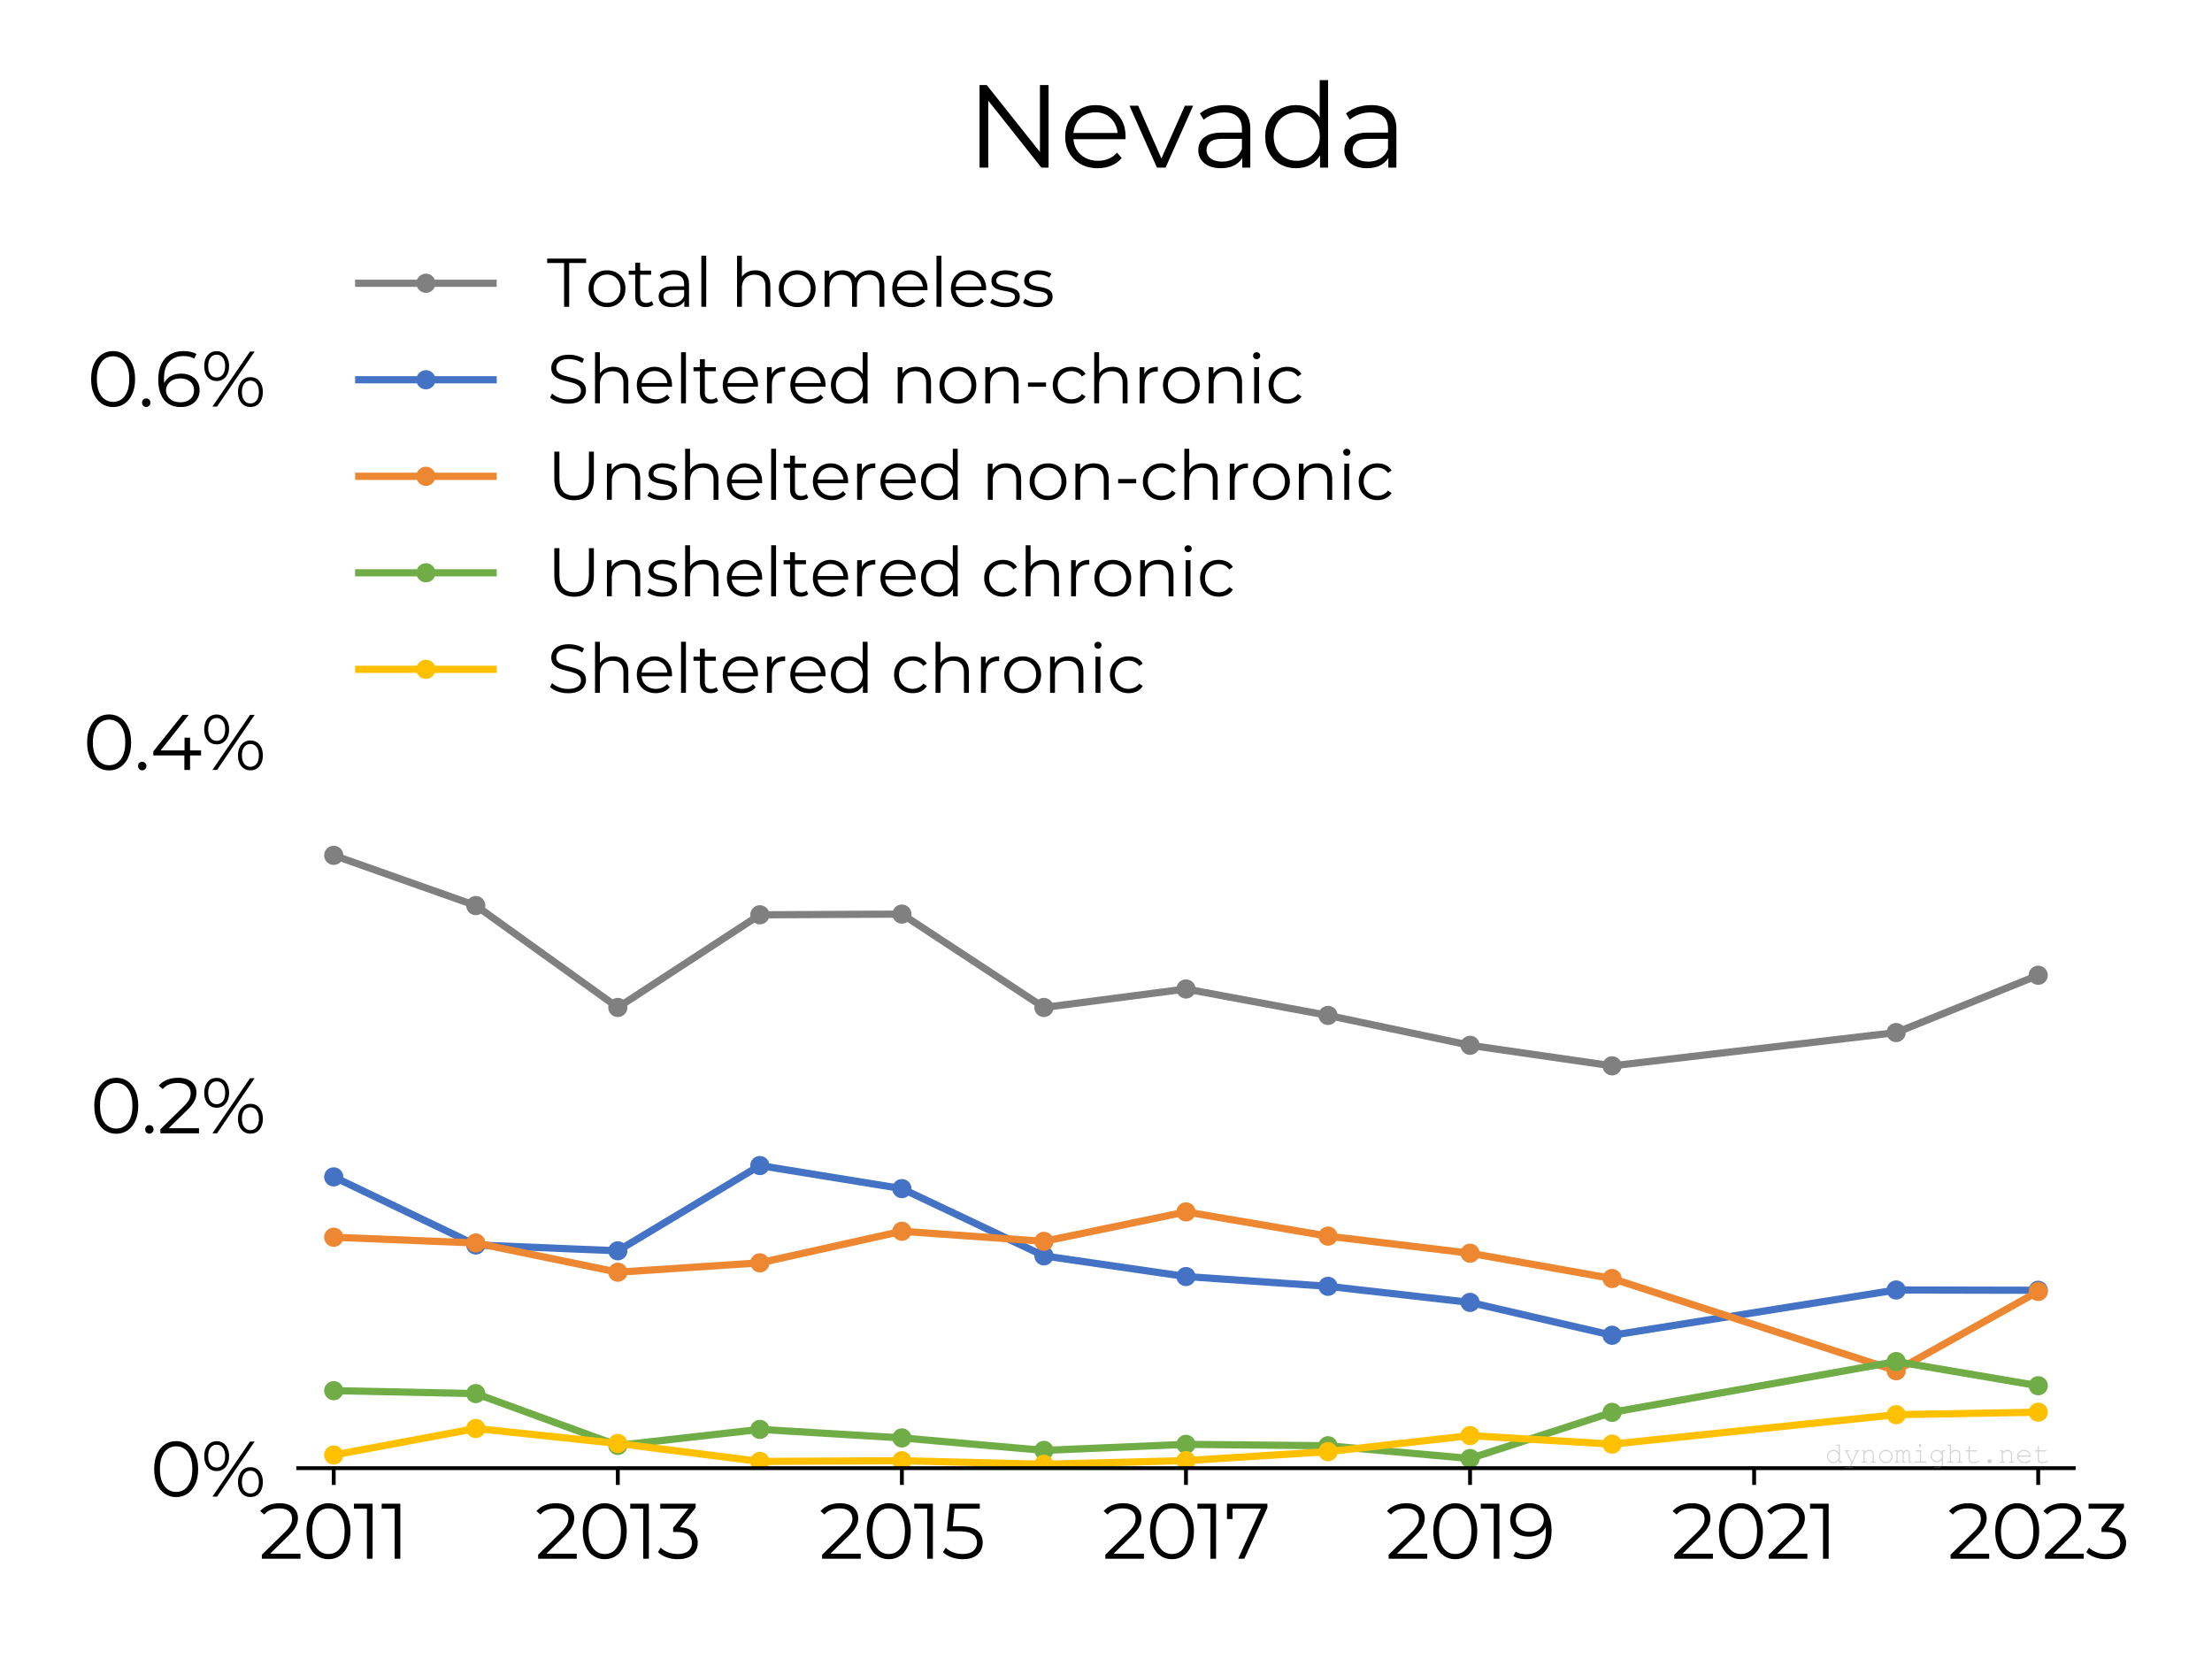 <?xml version="1.0" encoding="utf-8" standalone="no"?>
<!DOCTYPE svg PUBLIC "-//W3C//DTD SVG 1.1//EN"
  "http://www.w3.org/Graphics/SVG/1.1/DTD/svg11.dtd">
<svg xmlns:xlink="http://www.w3.org/1999/xlink" width="460.8pt" height="345.6pt" viewBox="0 0 460.8 345.6" xmlns="http://www.w3.org/2000/svg" version="1.1">
 <defs>
  <style type="text/css">*{stroke-linejoin: round; stroke-linecap: butt}</style>
 </defs>
 <g id="figure_1">
  <g id="patch_1">
   <path d="M 0 345.6 
L 460.8 345.6 
L 460.8 0 
L 0 0 
z
" style="fill: #ffffff"/>
  </g>
  <g id="axes_1">
   <g id="patch_2">
    <path d="M 62.125 305.84 
L 431.995 305.84 
L 431.995 40.92 
L 62.125 40.92 
z
" style="fill: #ffffff"/>
   </g>
   <g id="matplotlib.axis_1">
    <g id="xtick_1">
     <g id="line2d_1">
      <defs>
       <path id="m7145c9bf82" d="M 0 0 
L 0 3.5 
" style="stroke: #000000; stroke-width: 0.8"/>
      </defs>
      <g>
       <use xlink:href="#m7145c9bf82" x="69.522" y="305.84" style="stroke: #000000; stroke-width: 0.8"/>
      </g>
     </g>
     <g id="text_1">
      <!-- 2011 -->
      <g transform="translate(53.907 324.712) scale(0.16 -0.16)">
       <defs>
        <path id="Montserrat-Regular-32" d="M 250 0 
L 250 326 
L 2112 2150 
Q 2368 2400 2496 2589 
Q 2624 2778 2669 2944 
Q 2714 3110 2714 3258 
Q 2714 3648 2448 3872 
Q 2182 4096 1664 4096 
Q 1267 4096 963 3974 
Q 659 3853 442 3597 
L 115 3878 
Q 378 4186 787 4352 
Q 1197 4518 1702 4518 
Q 2157 4518 2489 4374 
Q 2822 4230 3004 3955 
Q 3187 3680 3187 3309 
Q 3187 3091 3126 2880 
Q 3066 2669 2909 2435 
Q 2752 2202 2451 1907 
L 742 230 
L 614 410 
L 3392 410 
L 3392 0 
L 250 0 
z
" transform="scale(0.016)"/>
        <path id="Montserrat-Regular-30" d="M 2118 -38 
Q 1600 -38 1197 234 
Q 794 506 563 1014 
Q 333 1523 333 2240 
Q 333 2957 563 3465 
Q 794 3974 1197 4246 
Q 1600 4518 2118 4518 
Q 2637 4518 3040 4246 
Q 3443 3974 3676 3465 
Q 3910 2957 3910 2240 
Q 3910 1523 3676 1014 
Q 3443 506 3040 234 
Q 2637 -38 2118 -38 
z
M 2118 384 
Q 2515 384 2809 598 
Q 3104 813 3270 1225 
Q 3437 1638 3437 2240 
Q 3437 2842 3270 3254 
Q 3104 3667 2809 3881 
Q 2515 4096 2118 4096 
Q 1734 4096 1433 3881 
Q 1133 3667 966 3254 
Q 800 2842 800 2240 
Q 800 1638 966 1225 
Q 1133 813 1433 598 
Q 1734 384 2118 384 
z
" transform="scale(0.016)"/>
        <path id="Montserrat-Regular-31" d="M 1114 0 
L 1114 4288 
L 1318 4070 
L 58 4070 
L 58 4480 
L 1574 4480 
L 1574 0 
L 1114 0 
z
" transform="scale(0.016)"/>
       </defs>
       <use xlink:href="#Montserrat-Regular-32"/>
       <use xlink:href="#Montserrat-Regular-30" x="56.8"/>
       <use xlink:href="#Montserrat-Regular-31" x="123"/>
       <use xlink:href="#Montserrat-Regular-31" x="159.1"/>
      </g>
     </g>
    </g>
    <g id="xtick_2">
     <g id="line2d_2">
      <g>
       <use xlink:href="#m7145c9bf82" x="128.702" y="305.84" style="stroke: #000000; stroke-width: 0.8"/>
      </g>
     </g>
     <g id="text_2">
      <!-- 2013 -->
      <g transform="translate(111.462 324.712) scale(0.16 -0.16)">
       <defs>
        <path id="Montserrat-Regular-33" d="M 1670 -38 
Q 1184 -38 752 118 
Q 320 275 58 538 
L 282 902 
Q 499 678 867 531 
Q 1235 384 1670 384 
Q 2227 384 2524 627 
Q 2822 870 2822 1280 
Q 2822 1690 2531 1933 
Q 2240 2176 1613 2176 
L 1293 2176 
L 1293 2515 
L 2675 4250 
L 2739 4070 
L 243 4070 
L 243 4480 
L 3123 4480 
L 3123 4154 
L 1741 2419 
L 1517 2566 
L 1690 2566 
Q 2496 2566 2896 2208 
Q 3296 1850 3296 1286 
Q 3296 909 3117 608 
Q 2938 307 2576 134 
Q 2214 -38 1670 -38 
z
" transform="scale(0.016)"/>
       </defs>
       <use xlink:href="#Montserrat-Regular-32"/>
       <use xlink:href="#Montserrat-Regular-30" x="56.8"/>
       <use xlink:href="#Montserrat-Regular-31" x="123"/>
       <use xlink:href="#Montserrat-Regular-33" x="159.1"/>
      </g>
     </g>
    </g>
    <g id="xtick_3">
     <g id="line2d_3">
      <g>
       <use xlink:href="#m7145c9bf82" x="187.881" y="305.84" style="stroke: #000000; stroke-width: 0.8"/>
      </g>
     </g>
     <g id="text_3">
      <!-- 2015 -->
      <g transform="translate(170.626 324.712) scale(0.16 -0.16)">
       <defs>
        <path id="Montserrat-Regular-35" d="M 1747 -38 
Q 1267 -38 832 118 
Q 397 275 141 538 
L 365 902 
Q 576 678 944 531 
Q 1312 384 1741 384 
Q 2310 384 2608 637 
Q 2906 890 2906 1299 
Q 2906 1587 2768 1795 
Q 2630 2003 2304 2118 
Q 1978 2234 1408 2234 
L 454 2234 
L 685 4480 
L 3136 4480 
L 3136 4070 
L 870 4070 
L 1107 4294 
L 909 2413 
L 672 2643 
L 1510 2643 
Q 2189 2643 2598 2476 
Q 3008 2310 3190 2012 
Q 3373 1715 3373 1318 
Q 3373 941 3193 630 
Q 3014 320 2656 141 
Q 2298 -38 1747 -38 
z
" transform="scale(0.016)"/>
       </defs>
       <use xlink:href="#Montserrat-Regular-32"/>
       <use xlink:href="#Montserrat-Regular-30" x="56.8"/>
       <use xlink:href="#Montserrat-Regular-31" x="123"/>
       <use xlink:href="#Montserrat-Regular-35" x="159.1"/>
      </g>
     </g>
    </g>
    <g id="xtick_4">
     <g id="line2d_4">
      <g>
       <use xlink:href="#m7145c9bf82" x="247.06" y="305.84" style="stroke: #000000; stroke-width: 0.8"/>
      </g>
     </g>
     <g id="text_4">
      <!-- 2017 -->
      <g transform="translate(229.62 324.712) scale(0.16 -0.16)">
       <defs>
        <path id="Montserrat-Regular-37" d="M 1120 0 
L 3053 4275 
L 3194 4070 
L 422 4070 
L 659 4294 
L 659 3232 
L 205 3232 
L 205 4480 
L 3494 4480 
L 3494 4154 
L 1619 0 
L 1120 0 
z
" transform="scale(0.016)"/>
       </defs>
       <use xlink:href="#Montserrat-Regular-32"/>
       <use xlink:href="#Montserrat-Regular-30" x="56.8"/>
       <use xlink:href="#Montserrat-Regular-31" x="123"/>
       <use xlink:href="#Montserrat-Regular-37" x="159.1"/>
      </g>
     </g>
    </g>
    <g id="xtick_5">
     <g id="line2d_5">
      <g>
       <use xlink:href="#m7145c9bf82" x="306.239" y="305.84" style="stroke: #000000; stroke-width: 0.8"/>
      </g>
     </g>
     <g id="text_5">
      <!-- 2019 -->
      <g transform="translate(288.639 324.712) scale(0.16 -0.16)">
       <defs>
        <path id="Montserrat-Regular-39" d="M 1728 4518 
Q 2323 4518 2732 4252 
Q 3142 3987 3353 3488 
Q 3565 2989 3565 2278 
Q 3565 1523 3305 1004 
Q 3046 486 2585 224 
Q 2125 -38 1517 -38 
Q 1216 -38 944 19 
Q 672 77 454 205 
L 640 576 
Q 813 461 1040 413 
Q 1267 365 1510 365 
Q 2234 365 2666 825 
Q 3098 1286 3098 2202 
Q 3098 2349 3082 2553 
Q 3066 2758 3008 2963 
L 3168 2842 
Q 3104 2509 2896 2275 
Q 2688 2042 2384 1920 
Q 2080 1798 1709 1798 
Q 1267 1798 924 1964 
Q 582 2131 390 2432 
Q 198 2733 198 3142 
Q 198 3565 396 3872 
Q 595 4179 944 4348 
Q 1293 4518 1728 4518 
z
M 1747 4128 
Q 1427 4128 1180 4009 
Q 934 3891 793 3673 
Q 653 3456 653 3155 
Q 653 2714 957 2451 
Q 1261 2189 1779 2189 
Q 2125 2189 2384 2317 
Q 2643 2445 2787 2669 
Q 2931 2893 2931 3168 
Q 2931 3418 2796 3635 
Q 2662 3853 2400 3990 
Q 2138 4128 1747 4128 
z
" transform="scale(0.016)"/>
       </defs>
       <use xlink:href="#Montserrat-Regular-32"/>
       <use xlink:href="#Montserrat-Regular-30" x="56.8"/>
       <use xlink:href="#Montserrat-Regular-31" x="123"/>
       <use xlink:href="#Montserrat-Regular-39" x="159.1"/>
      </g>
     </g>
    </g>
    <g id="xtick_6">
     <g id="line2d_6">
      <g>
       <use xlink:href="#m7145c9bf82" x="365.418" y="305.84" style="stroke: #000000; stroke-width: 0.8"/>
      </g>
     </g>
     <g id="text_6">
      <!-- 2021 -->
      <g transform="translate(348.147 324.712) scale(0.16 -0.16)">
       <use xlink:href="#Montserrat-Regular-32"/>
       <use xlink:href="#Montserrat-Regular-30" x="56.8"/>
       <use xlink:href="#Montserrat-Regular-32" x="123"/>
       <use xlink:href="#Montserrat-Regular-31" x="179.8"/>
      </g>
     </g>
    </g>
    <g id="xtick_7">
     <g id="line2d_7">
      <g>
       <use xlink:href="#m7145c9bf82" x="424.598" y="305.84" style="stroke: #000000; stroke-width: 0.8"/>
      </g>
     </g>
     <g id="text_7">
      <!-- 2023 -->
      <g transform="translate(405.701 324.712) scale(0.16 -0.16)">
       <use xlink:href="#Montserrat-Regular-32"/>
       <use xlink:href="#Montserrat-Regular-30" x="56.8"/>
       <use xlink:href="#Montserrat-Regular-32" x="123"/>
       <use xlink:href="#Montserrat-Regular-33" x="179.8"/>
      </g>
     </g>
    </g>
   </g>
   <g id="matplotlib.axis_2">
    <g id="ytick_1">
     <g id="text_8">
      <!-- 0% -->
      <g transform="translate(31.267 311.776) scale(0.16 -0.16)">
       <defs>
        <path id="Montserrat-Regular-25" d="M 934 0 
L 3994 4480 
L 4371 4480 
L 1312 0 
L 934 0 
z
M 1280 2080 
Q 979 2080 748 2230 
Q 518 2381 393 2656 
Q 269 2931 269 3296 
Q 269 3661 393 3936 
Q 518 4211 748 4361 
Q 979 4512 1280 4512 
Q 1581 4512 1808 4361 
Q 2035 4211 2163 3936 
Q 2291 3661 2291 3296 
Q 2291 2931 2163 2656 
Q 2035 2381 1808 2230 
Q 1581 2080 1280 2080 
z
M 1280 2368 
Q 1594 2368 1782 2614 
Q 1971 2861 1971 3296 
Q 1971 3731 1782 3977 
Q 1594 4224 1280 4224 
Q 960 4224 774 3977 
Q 589 3731 589 3296 
Q 589 2861 774 2614 
Q 960 2368 1280 2368 
z
M 4026 -32 
Q 3731 -32 3500 118 
Q 3270 269 3142 544 
Q 3014 819 3014 1184 
Q 3014 1549 3142 1824 
Q 3270 2099 3500 2249 
Q 3731 2400 4026 2400 
Q 4333 2400 4560 2249 
Q 4787 2099 4912 1824 
Q 5037 1549 5037 1184 
Q 5037 819 4912 544 
Q 4787 269 4560 118 
Q 4333 -32 4026 -32 
z
M 4026 256 
Q 4339 256 4528 502 
Q 4717 749 4717 1184 
Q 4717 1619 4528 1865 
Q 4339 2112 4026 2112 
Q 3712 2112 3523 1865 
Q 3334 1619 3334 1184 
Q 3334 749 3523 502 
Q 3712 256 4026 256 
z
" transform="scale(0.016)"/>
       </defs>
       <use xlink:href="#Montserrat-Regular-30"/>
       <use xlink:href="#Montserrat-Regular-25" x="66.2"/>
      </g>
     </g>
    </g>
    <g id="ytick_2">
     <g id="text_9">
      <!-- 0.2% -->
      <g transform="translate(18.788 236.085) scale(0.16 -0.16)">
       <defs>
        <path id="Montserrat-Regular-2e" d="M 678 -32 
Q 538 -32 438 70 
Q 339 173 339 320 
Q 339 474 438 570 
Q 538 666 678 666 
Q 819 666 918 570 
Q 1018 474 1018 320 
Q 1018 173 918 70 
Q 819 -32 678 -32 
z
" transform="scale(0.016)"/>
       </defs>
       <use xlink:href="#Montserrat-Regular-30"/>
       <use xlink:href="#Montserrat-Regular-2e" x="66.2"/>
       <use xlink:href="#Montserrat-Regular-32" x="87.4"/>
       <use xlink:href="#Montserrat-Regular-25" x="144.2"/>
      </g>
     </g>
    </g>
    <g id="ytick_3">
     <g id="text_10">
      <!-- 0.4% -->
      <g transform="translate(17.3 160.393) scale(0.16 -0.16)">
       <defs>
        <path id="Montserrat-Regular-34" d="M 256 1178 
L 256 1510 
L 2630 4480 
L 3142 4480 
L 787 1510 
L 538 1587 
L 4141 1587 
L 4141 1178 
L 256 1178 
z
M 2784 0 
L 2784 1178 
L 2797 1587 
L 2797 2624 
L 3245 2624 
L 3245 0 
L 2784 0 
z
" transform="scale(0.016)"/>
       </defs>
       <use xlink:href="#Montserrat-Regular-30"/>
       <use xlink:href="#Montserrat-Regular-2e" x="66.2"/>
       <use xlink:href="#Montserrat-Regular-34" x="87.4"/>
       <use xlink:href="#Montserrat-Regular-25" x="153.5"/>
      </g>
     </g>
    </g>
    <g id="ytick_4">
     <g id="text_11">
      <!-- 0.6% -->
      <g transform="translate(18.13 84.702) scale(0.16 -0.16)">
       <defs>
        <path id="Montserrat-Regular-36" d="M 2170 -38 
Q 1574 -38 1164 227 
Q 755 493 544 995 
Q 333 1498 333 2202 
Q 333 2963 592 3478 
Q 851 3994 1312 4256 
Q 1773 4518 2381 4518 
Q 2682 4518 2957 4460 
Q 3232 4403 3443 4275 
L 3258 3904 
Q 3085 4019 2861 4067 
Q 2637 4115 2387 4115 
Q 1664 4115 1232 3654 
Q 800 3194 800 2278 
Q 800 2138 816 1930 
Q 832 1722 890 1517 
L 730 1638 
Q 800 1971 1005 2204 
Q 1210 2438 1517 2560 
Q 1824 2682 2189 2682 
Q 2637 2682 2976 2515 
Q 3315 2349 3507 2048 
Q 3699 1747 3699 1338 
Q 3699 922 3500 611 
Q 3302 301 2953 131 
Q 2605 -38 2170 -38 
z
M 2150 352 
Q 2470 352 2716 470 
Q 2963 589 3104 809 
Q 3245 1030 3245 1325 
Q 3245 1766 2941 2028 
Q 2637 2291 2118 2291 
Q 1773 2291 1517 2163 
Q 1261 2035 1113 1814 
Q 966 1594 966 1312 
Q 966 1069 1100 848 
Q 1235 627 1500 489 
Q 1766 352 2150 352 
z
" transform="scale(0.016)"/>
       </defs>
       <use xlink:href="#Montserrat-Regular-30"/>
       <use xlink:href="#Montserrat-Regular-2e" x="66.2"/>
       <use xlink:href="#Montserrat-Regular-36" x="87.4"/>
       <use xlink:href="#Montserrat-Regular-25" x="148.3"/>
      </g>
     </g>
    </g>
   </g>
   <g id="line2d_8">
    <path d="M 69.522 178.187 
L 99.112 188.648 
L 128.702 209.875 
L 158.291 190.569 
L 187.881 190.426 
L 217.47 209.875 
L 247.06 206.024 
L 276.65 211.53 
L 306.239 217.755 
L 335.829 222.031 
L 395.008 215.103 
L 424.598 203.162 
" clip-path="url(#p144b7203fc)" style="fill: none; stroke: #808080; stroke-width: 1.5; stroke-linecap: square"/>
    <defs>
     <path id="me1d856e7eb" d="M 0 1.5 
C 0.398 1.5 0.779 1.342 1.061 1.061 
C 1.342 0.779 1.5 0.398 1.5 0 
C 1.5 -0.398 1.342 -0.779 1.061 -1.061 
C 0.779 -1.342 0.398 -1.5 0 -1.5 
C -0.398 -1.5 -0.779 -1.342 -1.061 -1.061 
C -1.342 -0.779 -1.5 -0.398 -1.5 0 
C -1.5 0.398 -1.342 0.779 -1.061 1.061 
C -0.779 1.342 -0.398 1.5 0 1.5 
z
" style="stroke: #808080"/>
    </defs>
    <g clip-path="url(#p144b7203fc)">
     <use xlink:href="#me1d856e7eb" x="69.522" y="178.187" style="fill: #808080; stroke: #808080"/>
     <use xlink:href="#me1d856e7eb" x="99.112" y="188.648" style="fill: #808080; stroke: #808080"/>
     <use xlink:href="#me1d856e7eb" x="128.702" y="209.875" style="fill: #808080; stroke: #808080"/>
     <use xlink:href="#me1d856e7eb" x="158.291" y="190.569" style="fill: #808080; stroke: #808080"/>
     <use xlink:href="#me1d856e7eb" x="187.881" y="190.426" style="fill: #808080; stroke: #808080"/>
     <use xlink:href="#me1d856e7eb" x="217.47" y="209.875" style="fill: #808080; stroke: #808080"/>
     <use xlink:href="#me1d856e7eb" x="247.06" y="206.024" style="fill: #808080; stroke: #808080"/>
     <use xlink:href="#me1d856e7eb" x="276.65" y="211.53" style="fill: #808080; stroke: #808080"/>
     <use xlink:href="#me1d856e7eb" x="306.239" y="217.755" style="fill: #808080; stroke: #808080"/>
     <use xlink:href="#me1d856e7eb" x="335.829" y="222.031" style="fill: #808080; stroke: #808080"/>
     <use xlink:href="#me1d856e7eb" x="395.008" y="215.103" style="fill: #808080; stroke: #808080"/>
     <use xlink:href="#me1d856e7eb" x="424.598" y="203.162" style="fill: #808080; stroke: #808080"/>
    </g>
   </g>
   <g id="line2d_9">
    <path d="M 69.522 245.166 
L 99.112 259.347 
L 128.702 260.564 
L 158.291 242.805 
L 187.881 247.612 
L 217.47 261.62 
L 247.06 265.929 
L 276.65 267.961 
L 306.239 271.314 
L 335.829 278.159 
L 395.008 268.726 
L 424.598 268.79 
" clip-path="url(#p144b7203fc)" style="fill: none; stroke: #4472c4; stroke-width: 1.5; stroke-linecap: square"/>
    <defs>
     <path id="m31f83f24fb" d="M 0 1.5 
C 0.398 1.5 0.779 1.342 1.061 1.061 
C 1.342 0.779 1.5 0.398 1.5 0 
C 1.5 -0.398 1.342 -0.779 1.061 -1.061 
C 0.779 -1.342 0.398 -1.5 0 -1.5 
C -0.398 -1.5 -0.779 -1.342 -1.061 -1.061 
C -1.342 -0.779 -1.5 -0.398 -1.5 0 
C -1.5 0.398 -1.342 0.779 -1.061 1.061 
C -0.779 1.342 -0.398 1.5 0 1.5 
z
" style="stroke: #4472c4"/>
    </defs>
    <g clip-path="url(#p144b7203fc)">
     <use xlink:href="#m31f83f24fb" x="69.522" y="245.166" style="fill: #4472c4; stroke: #4472c4"/>
     <use xlink:href="#m31f83f24fb" x="99.112" y="259.347" style="fill: #4472c4; stroke: #4472c4"/>
     <use xlink:href="#m31f83f24fb" x="128.702" y="260.564" style="fill: #4472c4; stroke: #4472c4"/>
     <use xlink:href="#m31f83f24fb" x="158.291" y="242.805" style="fill: #4472c4; stroke: #4472c4"/>
     <use xlink:href="#m31f83f24fb" x="187.881" y="247.612" style="fill: #4472c4; stroke: #4472c4"/>
     <use xlink:href="#m31f83f24fb" x="217.47" y="261.62" style="fill: #4472c4; stroke: #4472c4"/>
     <use xlink:href="#m31f83f24fb" x="247.06" y="265.929" style="fill: #4472c4; stroke: #4472c4"/>
     <use xlink:href="#m31f83f24fb" x="276.65" y="267.961" style="fill: #4472c4; stroke: #4472c4"/>
     <use xlink:href="#m31f83f24fb" x="306.239" y="271.314" style="fill: #4472c4; stroke: #4472c4"/>
     <use xlink:href="#m31f83f24fb" x="335.829" y="278.159" style="fill: #4472c4; stroke: #4472c4"/>
     <use xlink:href="#m31f83f24fb" x="395.008" y="268.726" style="fill: #4472c4; stroke: #4472c4"/>
     <use xlink:href="#m31f83f24fb" x="424.598" y="268.79" style="fill: #4472c4; stroke: #4472c4"/>
    </g>
   </g>
   <g id="line2d_10">
    <path d="M 69.522 257.736 
L 99.112 258.933 
L 128.702 265.022 
L 158.291 263.073 
L 187.881 256.496 
L 217.47 258.597 
L 247.06 252.459 
L 276.65 257.51 
L 306.239 261.066 
L 335.829 266.34 
L 395.008 285.556 
L 424.598 269.039 
" clip-path="url(#p144b7203fc)" style="fill: none; stroke: #ed8731; stroke-width: 1.5; stroke-linecap: square"/>
    <defs>
     <path id="m857f94bf7f" d="M 0 1.5 
C 0.398 1.5 0.779 1.342 1.061 1.061 
C 1.342 0.779 1.5 0.398 1.5 0 
C 1.5 -0.398 1.342 -0.779 1.061 -1.061 
C 0.779 -1.342 0.398 -1.5 0 -1.5 
C -0.398 -1.5 -0.779 -1.342 -1.061 -1.061 
C -1.342 -0.779 -1.5 -0.398 -1.5 0 
C -1.5 0.398 -1.342 0.779 -1.061 1.061 
C -0.779 1.342 -0.398 1.5 0 1.5 
z
" style="stroke: #ed8731"/>
    </defs>
    <g clip-path="url(#p144b7203fc)">
     <use xlink:href="#m857f94bf7f" x="69.522" y="257.736" style="fill: #ed8731; stroke: #ed8731"/>
     <use xlink:href="#m857f94bf7f" x="99.112" y="258.933" style="fill: #ed8731; stroke: #ed8731"/>
     <use xlink:href="#m857f94bf7f" x="128.702" y="265.022" style="fill: #ed8731; stroke: #ed8731"/>
     <use xlink:href="#m857f94bf7f" x="158.291" y="263.073" style="fill: #ed8731; stroke: #ed8731"/>
     <use xlink:href="#m857f94bf7f" x="187.881" y="256.496" style="fill: #ed8731; stroke: #ed8731"/>
     <use xlink:href="#m857f94bf7f" x="217.47" y="258.597" style="fill: #ed8731; stroke: #ed8731"/>
     <use xlink:href="#m857f94bf7f" x="247.06" y="252.459" style="fill: #ed8731; stroke: #ed8731"/>
     <use xlink:href="#m857f94bf7f" x="276.65" y="257.51" style="fill: #ed8731; stroke: #ed8731"/>
     <use xlink:href="#m857f94bf7f" x="306.239" y="261.066" style="fill: #ed8731; stroke: #ed8731"/>
     <use xlink:href="#m857f94bf7f" x="335.829" y="266.34" style="fill: #ed8731; stroke: #ed8731"/>
     <use xlink:href="#m857f94bf7f" x="395.008" y="285.556" style="fill: #ed8731; stroke: #ed8731"/>
     <use xlink:href="#m857f94bf7f" x="424.598" y="269.039" style="fill: #ed8731; stroke: #ed8731"/>
    </g>
   </g>
   <g id="line2d_11">
    <path d="M 69.522 289.699 
L 99.112 290.31 
L 128.702 301.109 
L 158.291 297.768 
L 187.881 299.543 
L 217.47 302.143 
L 247.06 300.883 
L 276.65 301.177 
L 306.239 303.837 
L 335.829 294.216 
L 395.008 283.638 
L 424.598 288.672 
" clip-path="url(#p144b7203fc)" style="fill: none; stroke: #70ad47; stroke-width: 1.5; stroke-linecap: square"/>
    <defs>
     <path id="mab725b42c0" d="M 0 1.5 
C 0.398 1.5 0.779 1.342 1.061 1.061 
C 1.342 0.779 1.5 0.398 1.5 0 
C 1.5 -0.398 1.342 -0.779 1.061 -1.061 
C 0.779 -1.342 0.398 -1.5 0 -1.5 
C -0.398 -1.5 -0.779 -1.342 -1.061 -1.061 
C -1.342 -0.779 -1.5 -0.398 -1.5 0 
C -1.5 0.398 -1.342 0.779 -1.061 1.061 
C -0.779 1.342 -0.398 1.5 0 1.5 
z
" style="stroke: #70ad47"/>
    </defs>
    <g clip-path="url(#p144b7203fc)">
     <use xlink:href="#mab725b42c0" x="69.522" y="289.699" style="fill: #70ad47; stroke: #70ad47"/>
     <use xlink:href="#mab725b42c0" x="99.112" y="290.31" style="fill: #70ad47; stroke: #70ad47"/>
     <use xlink:href="#mab725b42c0" x="128.702" y="301.109" style="fill: #70ad47; stroke: #70ad47"/>
     <use xlink:href="#mab725b42c0" x="158.291" y="297.768" style="fill: #70ad47; stroke: #70ad47"/>
     <use xlink:href="#mab725b42c0" x="187.881" y="299.543" style="fill: #70ad47; stroke: #70ad47"/>
     <use xlink:href="#mab725b42c0" x="217.47" y="302.143" style="fill: #70ad47; stroke: #70ad47"/>
     <use xlink:href="#mab725b42c0" x="247.06" y="300.883" style="fill: #70ad47; stroke: #70ad47"/>
     <use xlink:href="#mab725b42c0" x="276.65" y="301.177" style="fill: #70ad47; stroke: #70ad47"/>
     <use xlink:href="#mab725b42c0" x="306.239" y="303.837" style="fill: #70ad47; stroke: #70ad47"/>
     <use xlink:href="#mab725b42c0" x="335.829" y="294.216" style="fill: #70ad47; stroke: #70ad47"/>
     <use xlink:href="#mab725b42c0" x="395.008" y="283.638" style="fill: #70ad47; stroke: #70ad47"/>
     <use xlink:href="#mab725b42c0" x="424.598" y="288.672" style="fill: #70ad47; stroke: #70ad47"/>
    </g>
   </g>
   <g id="line2d_12">
    <path d="M 69.522 303.106 
L 99.112 297.578 
L 128.702 300.7 
L 158.291 304.443 
L 187.881 304.296 
L 217.47 305.036 
L 247.06 304.273 
L 276.65 302.402 
L 306.239 299.058 
L 335.829 300.836 
L 395.008 294.703 
L 424.598 294.181 
" clip-path="url(#p144b7203fc)" style="fill: none; stroke: #ffc000; stroke-width: 1.5; stroke-linecap: square"/>
    <defs>
     <path id="m3827fc6e37" d="M 0 1.5 
C 0.398 1.5 0.779 1.342 1.061 1.061 
C 1.342 0.779 1.5 0.398 1.5 0 
C 1.5 -0.398 1.342 -0.779 1.061 -1.061 
C 0.779 -1.342 0.398 -1.5 0 -1.5 
C -0.398 -1.5 -0.779 -1.342 -1.061 -1.061 
C -1.342 -0.779 -1.5 -0.398 -1.5 0 
C -1.5 0.398 -1.342 0.779 -1.061 1.061 
C -0.779 1.342 -0.398 1.5 0 1.5 
z
" style="stroke: #ffc000"/>
    </defs>
    <g clip-path="url(#p144b7203fc)">
     <use xlink:href="#m3827fc6e37" x="69.522" y="303.106" style="fill: #ffc000; stroke: #ffc000"/>
     <use xlink:href="#m3827fc6e37" x="99.112" y="297.578" style="fill: #ffc000; stroke: #ffc000"/>
     <use xlink:href="#m3827fc6e37" x="128.702" y="300.7" style="fill: #ffc000; stroke: #ffc000"/>
     <use xlink:href="#m3827fc6e37" x="158.291" y="304.443" style="fill: #ffc000; stroke: #ffc000"/>
     <use xlink:href="#m3827fc6e37" x="187.881" y="304.296" style="fill: #ffc000; stroke: #ffc000"/>
     <use xlink:href="#m3827fc6e37" x="217.47" y="305.036" style="fill: #ffc000; stroke: #ffc000"/>
     <use xlink:href="#m3827fc6e37" x="247.06" y="304.273" style="fill: #ffc000; stroke: #ffc000"/>
     <use xlink:href="#m3827fc6e37" x="276.65" y="302.402" style="fill: #ffc000; stroke: #ffc000"/>
     <use xlink:href="#m3827fc6e37" x="306.239" y="299.058" style="fill: #ffc000; stroke: #ffc000"/>
     <use xlink:href="#m3827fc6e37" x="335.829" y="300.836" style="fill: #ffc000; stroke: #ffc000"/>
     <use xlink:href="#m3827fc6e37" x="395.008" y="294.703" style="fill: #ffc000; stroke: #ffc000"/>
     <use xlink:href="#m3827fc6e37" x="424.598" y="294.181" style="fill: #ffc000; stroke: #ffc000"/>
    </g>
   </g>
   <g id="patch_3">
    <path d="M 62.125 305.84 
L 431.995 305.84 
" style="fill: none; stroke: #000000; stroke-width: 0.8; stroke-linejoin: miter; stroke-linecap: square"/>
   </g>
   <g id="text_12">
    <g id="patch_4">
     <a xlink:href="https://dynomight.net">
      <path d="M 376.193 309.855 
L 431.045 309.855 
L 431.045 296.885 
L 376.193 296.885 
L 376.193 309.855 
z
" style="fill: none"/>
     </a>
    </g>
    <a xlink:href="https://dynomight.net">
     <!-- dynomight.net -->
     <g style="fill: #808080; opacity: 0.333" transform="translate(380.213 304.705) scale(0.06 -0.06)">
      <defs>
       <path id="CourierNewPSMT-64" d="M 3206 3922 
L 3206 263 
L 3556 263 
Q 3653 263 3693 227 
Q 3734 191 3734 131 
Q 3734 75 3693 37 
Q 3653 0 3556 0 
L 2941 0 
L 2941 522 
Q 2484 -103 1781 -103 
Q 1425 -103 1098 86 
Q 772 275 583 625 
Q 394 975 394 1347 
Q 394 1722 583 2070 
Q 772 2419 1098 2609 
Q 1425 2800 1784 2800 
Q 2472 2800 2941 2175 
L 2941 3656 
L 2591 3656 
Q 2494 3656 2453 3693 
Q 2413 3731 2413 3791 
Q 2413 3847 2453 3884 
Q 2494 3922 2591 3922 
L 3206 3922 
z
M 2941 1347 
Q 2941 1847 2603 2190 
Q 2266 2534 1800 2534 
Q 1331 2534 993 2190 
Q 656 1847 656 1347 
Q 656 850 993 504 
Q 1331 159 1800 159 
Q 2266 159 2603 504 
Q 2941 850 2941 1347 
z
" transform="scale(0.016)"/>
       <path id="CourierNewPSMT-79" d="M 1938 0 
L 719 2441 
L 641 2441 
Q 547 2441 506 2478 
Q 466 2516 466 2572 
Q 466 2613 486 2645 
Q 506 2678 539 2692 
Q 572 2706 641 2706 
L 1359 2706 
Q 1453 2706 1493 2668 
Q 1534 2631 1534 2572 
Q 1534 2516 1493 2478 
Q 1453 2441 1359 2441 
L 1006 2441 
L 2078 288 
L 3134 2441 
L 2781 2441 
Q 2688 2441 2647 2478 
Q 2606 2516 2606 2575 
Q 2606 2631 2647 2668 
Q 2688 2706 2781 2706 
L 3497 2706 
Q 3594 2706 3634 2668 
Q 3675 2631 3675 2572 
Q 3675 2531 3650 2497 
Q 3625 2463 3594 2452 
Q 3563 2441 3419 2441 
L 1756 -944 
L 2166 -944 
Q 2259 -944 2300 -980 
Q 2341 -1016 2341 -1075 
Q 2341 -1131 2300 -1168 
Q 2259 -1206 2166 -1206 
L 653 -1206 
Q 559 -1206 518 -1170 
Q 478 -1134 478 -1075 
Q 478 -1016 518 -980 
Q 559 -944 653 -944 
L 1475 -944 
L 1938 0 
z
" transform="scale(0.016)"/>
       <path id="CourierNewPSMT-6e" d="M 1072 2706 
L 1072 2309 
Q 1347 2588 1569 2694 
Q 1791 2800 2069 2800 
Q 2369 2800 2616 2672 
Q 2791 2578 2933 2361 
Q 3075 2144 3075 1916 
L 3075 263 
L 3297 263 
Q 3391 263 3431 227 
Q 3472 191 3472 131 
Q 3472 75 3431 37 
Q 3391 0 3297 0 
L 2594 0 
Q 2497 0 2456 37 
Q 2416 75 2416 131 
Q 2416 191 2456 227 
Q 2497 263 2594 263 
L 2813 263 
L 2813 1872 
Q 2813 2150 2609 2342 
Q 2406 2534 2066 2534 
Q 1806 2534 1615 2429 
Q 1425 2325 1072 1909 
L 1072 263 
L 1369 263 
Q 1463 263 1503 227 
Q 1544 191 1544 131 
Q 1544 75 1503 37 
Q 1463 0 1369 0 
L 513 0 
Q 419 0 378 37 
Q 338 75 338 131 
Q 338 191 378 227 
Q 419 263 513 263 
L 809 263 
L 809 2441 
L 588 2441 
Q 494 2441 453 2478 
Q 413 2516 413 2575 
Q 413 2631 453 2668 
Q 494 2706 588 2706 
L 1072 2706 
z
" transform="scale(0.016)"/>
       <path id="CourierNewPSMT-6f" d="M 3388 1347 
Q 3388 747 2958 322 
Q 2528 -103 1922 -103 
Q 1309 -103 881 323 
Q 453 750 453 1347 
Q 453 1947 881 2373 
Q 1309 2800 1922 2800 
Q 2528 2800 2958 2375 
Q 3388 1950 3388 1347 
z
M 3122 1347 
Q 3122 1841 2770 2187 
Q 2419 2534 1919 2534 
Q 1419 2534 1067 2186 
Q 716 1838 716 1347 
Q 716 859 1067 509 
Q 1419 159 1919 159 
Q 2419 159 2770 507 
Q 3122 856 3122 1347 
z
" transform="scale(0.016)"/>
       <path id="CourierNewPSMT-6d" d="M 725 2706 
L 725 2441 
Q 1059 2800 1397 2800 
Q 1600 2800 1753 2692 
Q 1906 2584 2009 2366 
Q 2184 2584 2364 2692 
Q 2544 2800 2725 2800 
Q 3009 2800 3178 2616 
Q 3400 2378 3400 2097 
L 3400 263 
L 3622 263 
Q 3716 263 3756 227 
Q 3797 191 3797 131 
Q 3797 75 3756 37 
Q 3716 0 3622 0 
L 3138 0 
L 3138 2072 
Q 3138 2272 3016 2403 
Q 2894 2534 2734 2534 
Q 2591 2534 2431 2426 
Q 2272 2319 2069 2003 
L 2069 263 
L 2288 263 
Q 2381 263 2422 227 
Q 2463 191 2463 131 
Q 2463 75 2422 37 
Q 2381 0 2288 0 
L 1803 0 
L 1803 2053 
Q 1803 2263 1679 2398 
Q 1556 2534 1403 2534 
Q 1263 2534 1125 2444 
Q 934 2316 725 2003 
L 725 263 
L 947 263 
Q 1041 263 1081 227 
Q 1122 191 1122 131 
Q 1122 75 1081 37 
Q 1041 0 947 0 
L 241 0 
Q 147 0 106 37 
Q 66 75 66 131 
Q 66 191 106 227 
Q 147 263 241 263 
L 463 263 
L 463 2441 
L 241 2441 
Q 147 2441 106 2478 
Q 66 2516 66 2575 
Q 66 2631 106 2668 
Q 147 2706 241 2706 
L 725 2706 
z
" transform="scale(0.016)"/>
       <path id="CourierNewPSMT-69" d="M 2050 4053 
L 2050 3375 
L 1663 3375 
L 1663 4053 
L 2050 4053 
z
M 2059 2706 
L 2059 263 
L 3091 263 
Q 3188 263 3228 227 
Q 3269 191 3269 131 
Q 3269 75 3228 37 
Q 3188 0 3091 0 
L 766 0 
Q 672 0 631 37 
Q 591 75 591 131 
Q 591 191 631 227 
Q 672 263 766 263 
L 1797 263 
L 1797 2441 
L 1031 2441 
Q 938 2441 895 2478 
Q 853 2516 853 2572 
Q 853 2631 893 2668 
Q 934 2706 1031 2706 
L 2059 2706 
z
" transform="scale(0.016)"/>
       <path id="CourierNewPSMT-67" d="M 2803 2225 
L 2803 2706 
L 3419 2706 
Q 3513 2706 3553 2668 
Q 3594 2631 3594 2572 
Q 3594 2516 3553 2478 
Q 3513 2441 3419 2441 
L 3066 2441 
L 3066 -181 
Q 3066 -444 2953 -650 
Q 2878 -788 2703 -934 
Q 2528 -1081 2384 -1143 
Q 2241 -1206 2000 -1206 
L 1256 -1206 
Q 1163 -1206 1122 -1170 
Q 1081 -1134 1081 -1075 
Q 1081 -1016 1122 -978 
Q 1163 -941 1256 -941 
L 2009 -944 
Q 2241 -944 2427 -825 
Q 2613 -706 2734 -478 
Q 2803 -347 2803 -144 
L 2803 644 
Q 2381 66 1716 66 
Q 1175 66 783 467 
Q 391 869 391 1434 
Q 391 2000 783 2400 
Q 1175 2800 1716 2800 
Q 2381 2800 2803 2225 
z
M 2803 1434 
Q 2803 1897 2486 2215 
Q 2169 2534 1728 2534 
Q 1288 2534 972 2214 
Q 656 1894 656 1434 
Q 656 972 972 651 
Q 1288 331 1728 331 
Q 2169 331 2486 651 
Q 2803 972 2803 1434 
z
" transform="scale(0.016)"/>
       <path id="CourierNewPSMT-68" d="M 1056 3922 
L 1056 2306 
Q 1306 2578 1536 2689 
Q 1766 2800 2050 2800 
Q 2356 2800 2570 2692 
Q 2784 2584 2928 2361 
Q 3072 2138 3072 1891 
L 3072 263 
L 3366 263 
Q 3463 263 3502 227 
Q 3541 191 3541 131 
Q 3541 75 3502 37 
Q 3463 0 3366 0 
L 2513 0 
Q 2416 0 2375 37 
Q 2334 75 2334 131 
Q 2334 191 2375 227 
Q 2416 263 2513 263 
L 2806 263 
L 2806 1872 
Q 2806 2156 2601 2347 
Q 2397 2538 2031 2538 
Q 1744 2538 1541 2397 
Q 1394 2297 1056 1925 
L 1056 263 
L 1353 263 
Q 1447 263 1487 227 
Q 1528 191 1528 131 
Q 1528 75 1487 37 
Q 1447 0 1353 0 
L 497 0 
Q 403 0 362 37 
Q 322 75 322 131 
Q 322 191 362 227 
Q 403 263 497 263 
L 794 263 
L 794 3656 
L 441 3656 
Q 347 3656 306 3693 
Q 266 3731 266 3791 
Q 266 3847 306 3884 
Q 347 3922 441 3922 
L 1056 3922 
z
" transform="scale(0.016)"/>
       <path id="CourierNewPSMT-74" d="M 1381 2706 
L 2806 2706 
Q 2900 2706 2940 2668 
Q 2981 2631 2981 2572 
Q 2981 2516 2940 2478 
Q 2900 2441 2806 2441 
L 1381 2441 
L 1381 694 
Q 1381 466 1564 312 
Q 1747 159 2100 159 
Q 2366 159 2675 239 
Q 2984 319 3156 419 
Q 3219 459 3259 459 
Q 3309 459 3346 420 
Q 3384 381 3384 328 
Q 3384 281 3344 241 
Q 3244 138 2858 17 
Q 2472 -103 2119 -103 
Q 1659 -103 1387 112 
Q 1116 328 1116 694 
L 1116 2441 
L 631 2441 
Q 538 2441 497 2478 
Q 456 2516 456 2575 
Q 456 2631 497 2668 
Q 538 2706 631 2706 
L 1116 2706 
L 1116 3481 
Q 1116 3575 1153 3615 
Q 1191 3656 1247 3656 
Q 1306 3656 1343 3615 
Q 1381 3575 1381 3481 
L 1381 2706 
z
" transform="scale(0.016)"/>
       <path id="CourierNewPSMT-2e" d="M 1866 753 
L 1978 753 
Q 2153 753 2278 629 
Q 2403 506 2403 331 
Q 2403 150 2276 28 
Q 2150 -94 1978 -94 
L 1866 -94 
Q 1691 -94 1566 29 
Q 1441 153 1441 328 
Q 1441 509 1567 631 
Q 1694 753 1866 753 
z
" transform="scale(0.016)"/>
       <path id="CourierNewPSMT-65" d="M 3341 1291 
L 666 1291 
Q 734 781 1092 470 
Q 1450 159 1978 159 
Q 2272 159 2594 256 
Q 2916 353 3119 513 
Q 3178 559 3222 559 
Q 3272 559 3309 520 
Q 3347 481 3347 428 
Q 3347 375 3297 325 
Q 3147 169 2764 33 
Q 2381 -103 1978 -103 
Q 1303 -103 851 339 
Q 400 781 400 1409 
Q 400 1981 823 2390 
Q 1247 2800 1872 2800 
Q 2516 2800 2931 2379 
Q 3347 1959 3341 1291 
z
M 3075 1556 
Q 2997 1991 2664 2262 
Q 2331 2534 1872 2534 
Q 1413 2534 1081 2265 
Q 750 1997 669 1556 
L 3075 1556 
z
" transform="scale(0.016)"/>
      </defs>
      <use xlink:href="#CourierNewPSMT-64"/>
      <use xlink:href="#CourierNewPSMT-79" x="60.01"/>
      <use xlink:href="#CourierNewPSMT-6e" x="120.02"/>
      <use xlink:href="#CourierNewPSMT-6f" x="180.029"/>
      <use xlink:href="#CourierNewPSMT-6d" x="240.039"/>
      <use xlink:href="#CourierNewPSMT-69" x="300.049"/>
      <use xlink:href="#CourierNewPSMT-67" x="360.059"/>
      <use xlink:href="#CourierNewPSMT-68" x="420.068"/>
      <use xlink:href="#CourierNewPSMT-74" x="480.078"/>
      <use xlink:href="#CourierNewPSMT-2e" x="540.088"/>
      <use xlink:href="#CourierNewPSMT-6e" x="600.098"/>
      <use xlink:href="#CourierNewPSMT-65" x="660.107"/>
      <use xlink:href="#CourierNewPSMT-74" x="720.117"/>
     </g>
    </a>
   </g>
   <g id="text_13">
    <!-- Nevada -->
    <g transform="translate(201.256 34.92) scale(0.24 -0.24)">
     <defs>
      <path id="Montserrat-Regular-4e" d="M 730 0 
L 730 4480 
L 1120 4480 
L 4211 589 
L 4006 589 
L 4006 4480 
L 4474 4480 
L 4474 0 
L 4083 0 
L 998 3891 
L 1203 3891 
L 1203 0 
L 730 0 
z
" transform="scale(0.016)"/>
      <path id="Montserrat-Regular-65" d="M 2061 -32 
Q 1536 -32 1139 189 
Q 742 410 518 797 
Q 294 1184 294 1683 
Q 294 2182 508 2566 
Q 723 2950 1097 3171 
Q 1472 3392 1939 3392 
Q 2413 3392 2781 3177 
Q 3149 2963 3360 2576 
Q 3571 2189 3571 1683 
Q 3571 1651 3568 1616 
Q 3565 1581 3565 1542 
L 640 1542 
L 640 1882 
L 3322 1882 
L 3142 1747 
Q 3142 2112 2985 2397 
Q 2829 2682 2560 2842 
Q 2291 3002 1939 3002 
Q 1594 3002 1318 2842 
Q 1043 2682 889 2394 
Q 736 2106 736 1734 
L 736 1664 
Q 736 1280 905 989 
Q 1075 698 1379 534 
Q 1683 371 2074 371 
Q 2381 371 2646 480 
Q 2912 589 3104 813 
L 3360 518 
Q 3136 250 2800 109 
Q 2464 -32 2061 -32 
z
" transform="scale(0.016)"/>
      <path id="Montserrat-Regular-76" d="M 1498 0 
L 6 3360 
L 480 3360 
L 1850 243 
L 1626 243 
L 3014 3360 
L 3462 3360 
L 1965 0 
L 1498 0 
z
" transform="scale(0.016)"/>
      <path id="Montserrat-Regular-61" d="M 2739 0 
L 2739 742 
L 2720 864 
L 2720 2106 
Q 2720 2534 2480 2764 
Q 2240 2995 1766 2995 
Q 1440 2995 1145 2886 
Q 851 2778 646 2598 
L 442 2938 
Q 698 3155 1056 3273 
Q 1414 3392 1811 3392 
Q 2464 3392 2819 3069 
Q 3174 2746 3174 2086 
L 3174 0 
L 2739 0 
z
M 1581 -32 
Q 1203 -32 924 93 
Q 646 218 499 438 
Q 352 659 352 947 
Q 352 1210 477 1424 
Q 602 1638 886 1769 
Q 1171 1901 1651 1901 
L 2810 1901 
L 2810 1562 
L 1664 1562 
Q 1178 1562 989 1389 
Q 800 1216 800 960 
Q 800 672 1024 499 
Q 1248 326 1651 326 
Q 2035 326 2313 502 
Q 2592 678 2720 1011 
L 2822 698 
Q 2694 365 2377 166 
Q 2061 -32 1581 -32 
z
" transform="scale(0.016)"/>
      <path id="Montserrat-Regular-64" d="M 1971 -32 
Q 1491 -32 1110 185 
Q 730 403 512 790 
Q 294 1178 294 1683 
Q 294 2195 512 2579 
Q 730 2963 1110 3177 
Q 1491 3392 1971 3392 
Q 2413 3392 2761 3193 
Q 3110 2995 3318 2614 
Q 3526 2234 3526 1683 
Q 3526 1139 3321 755 
Q 3117 371 2768 169 
Q 2419 -32 1971 -32 
z
M 2003 371 
Q 2362 371 2646 534 
Q 2931 698 3094 995 
Q 3258 1293 3258 1683 
Q 3258 2080 3094 2374 
Q 2931 2669 2646 2832 
Q 2362 2995 2003 2995 
Q 1651 2995 1369 2832 
Q 1088 2669 921 2374 
Q 755 2080 755 1683 
Q 755 1293 921 995 
Q 1088 698 1369 534 
Q 1651 371 2003 371 
z
M 3270 0 
L 3270 1011 
L 3315 1690 
L 3251 2368 
L 3251 4749 
L 3706 4749 
L 3706 0 
L 3270 0 
z
" transform="scale(0.016)"/>
     </defs>
     <use xlink:href="#Montserrat-Regular-4e"/>
     <use xlink:href="#Montserrat-Regular-65" x="81.3"/>
     <use xlink:href="#Montserrat-Regular-76" x="141.7"/>
     <use xlink:href="#Montserrat-Regular-61" x="195.9"/>
     <use xlink:href="#Montserrat-Regular-64" x="254.9"/>
     <use xlink:href="#Montserrat-Regular-61" x="322.7"/>
    </g>
   </g>
   <g id="legend_1">
    <g id="line2d_13">
     <path d="M 74.725 59.008 
L 88.725 59.008 
L 102.725 59.008 
" style="fill: none; stroke: #808080; stroke-width: 1.5; stroke-linecap: square"/>
     <g>
      <use xlink:href="#me1d856e7eb" x="88.725" y="59.008" style="fill: #808080; stroke: #808080"/>
     </g>
    </g>
    <g id="text_14">
     <!-- Total homeless -->
     <g transform="translate(113.925 63.908) scale(0.14 -0.14)">
      <defs>
       <path id="Montserrat-Regular-54" d="M 1600 0 
L 1600 4070 
L 26 4070 
L 26 4480 
L 3648 4480 
L 3648 4070 
L 2074 4070 
L 2074 0 
L 1600 0 
z
" transform="scale(0.016)"/>
       <path id="Montserrat-Regular-6f" d="M 2003 -32 
Q 1517 -32 1129 189 
Q 742 410 518 797 
Q 294 1184 294 1683 
Q 294 2189 518 2573 
Q 742 2957 1126 3174 
Q 1510 3392 2003 3392 
Q 2502 3392 2889 3174 
Q 3277 2957 3497 2573 
Q 3718 2189 3718 1683 
Q 3718 1184 3497 797 
Q 3277 410 2886 189 
Q 2496 -32 2003 -32 
z
M 2003 371 
Q 2368 371 2649 534 
Q 2931 698 3094 995 
Q 3258 1293 3258 1683 
Q 3258 2080 3094 2374 
Q 2931 2669 2649 2832 
Q 2368 2995 2010 2995 
Q 1651 2995 1369 2832 
Q 1088 2669 921 2374 
Q 755 2080 755 1683 
Q 755 1293 921 995 
Q 1088 698 1369 534 
Q 1651 371 2003 371 
z
" transform="scale(0.016)"/>
       <path id="Montserrat-Regular-74" d="M 1696 -32 
Q 1222 -32 966 224 
Q 710 480 710 947 
L 710 4102 
L 1165 4102 
L 1165 973 
Q 1165 678 1315 518 
Q 1466 358 1747 358 
Q 2048 358 2246 531 
L 2406 205 
Q 2272 83 2083 25 
Q 1894 -32 1696 -32 
z
M 109 2982 
L 109 3360 
L 2189 3360 
L 2189 2982 
L 109 2982 
z
" transform="scale(0.016)"/>
       <path id="Montserrat-Regular-6c" d="M 634 0 
L 634 4749 
L 1088 4749 
L 1088 0 
L 634 0 
z
" transform="scale(0.016)"/>
       <path id="Montserrat-Regular-20" transform="scale(0.016)"/>
       <path id="Montserrat-Regular-68" d="M 2349 3392 
Q 2758 3392 3068 3235 
Q 3379 3078 3555 2758 
Q 3731 2438 3731 1952 
L 3731 0 
L 3277 0 
L 3277 1907 
Q 3277 2438 3011 2710 
Q 2746 2982 2266 2982 
Q 1907 2982 1641 2838 
Q 1376 2694 1232 2422 
Q 1088 2150 1088 1766 
L 1088 0 
L 634 0 
L 634 4749 
L 1088 4749 
L 1088 2438 
L 998 2611 
Q 1158 2976 1510 3184 
Q 1862 3392 2349 3392 
z
" transform="scale(0.016)"/>
       <path id="Montserrat-Regular-6d" d="M 4832 3392 
Q 5242 3392 5546 3235 
Q 5850 3078 6019 2758 
Q 6189 2438 6189 1952 
L 6189 0 
L 5734 0 
L 5734 1907 
Q 5734 2438 5481 2710 
Q 5229 2982 4768 2982 
Q 4422 2982 4169 2838 
Q 3917 2694 3779 2422 
Q 3642 2150 3642 1766 
L 3642 0 
L 3187 0 
L 3187 1907 
Q 3187 2438 2931 2710 
Q 2675 2982 2214 2982 
Q 1875 2982 1619 2838 
Q 1363 2694 1225 2422 
Q 1088 2150 1088 1766 
L 1088 0 
L 634 0 
L 634 3360 
L 1069 3360 
L 1069 2451 
L 998 2611 
Q 1152 2976 1494 3184 
Q 1837 3392 2304 3392 
Q 2797 3392 3142 3145 
Q 3488 2899 3590 2406 
L 3411 2477 
Q 3558 2886 3932 3139 
Q 4307 3392 4832 3392 
z
" transform="scale(0.016)"/>
       <path id="Montserrat-Regular-73" d="M 1536 -32 
Q 1120 -32 749 86 
Q 378 205 166 384 
L 371 742 
Q 576 589 896 477 
Q 1216 365 1568 365 
Q 2048 365 2259 515 
Q 2470 666 2470 915 
Q 2470 1101 2352 1206 
Q 2234 1312 2042 1366 
Q 1850 1421 1613 1459 
Q 1376 1498 1142 1549 
Q 909 1600 717 1699 
Q 525 1798 406 1971 
Q 288 2144 288 2432 
Q 288 2707 441 2924 
Q 595 3142 892 3267 
Q 1190 3392 1619 3392 
Q 1946 3392 2272 3305 
Q 2598 3219 2810 3078 
L 2611 2714 
Q 2387 2867 2131 2934 
Q 1875 3002 1619 3002 
Q 1165 3002 950 2845 
Q 736 2688 736 2445 
Q 736 2253 854 2144 
Q 973 2035 1168 1974 
Q 1363 1914 1596 1875 
Q 1830 1837 2064 1782 
Q 2298 1728 2493 1635 
Q 2688 1542 2806 1372 
Q 2925 1203 2925 928 
Q 2925 634 2761 419 
Q 2598 205 2288 86 
Q 1978 -32 1536 -32 
z
" transform="scale(0.016)"/>
      </defs>
      <use xlink:href="#Montserrat-Regular-54"/>
      <use xlink:href="#Montserrat-Regular-6f" x="57.4"/>
      <use xlink:href="#Montserrat-Regular-74" x="120.1"/>
      <use xlink:href="#Montserrat-Regular-61" x="160.7"/>
      <use xlink:href="#Montserrat-Regular-6c" x="219.7"/>
      <use xlink:href="#Montserrat-Regular-20" x="246.6"/>
      <use xlink:href="#Montserrat-Regular-68" x="272.8"/>
      <use xlink:href="#Montserrat-Regular-6f" x="340.4"/>
      <use xlink:href="#Montserrat-Regular-6d" x="403.1"/>
      <use xlink:href="#Montserrat-Regular-65" x="509.2"/>
      <use xlink:href="#Montserrat-Regular-6c" x="569.6"/>
      <use xlink:href="#Montserrat-Regular-65" x="596.5"/>
      <use xlink:href="#Montserrat-Regular-73" x="656.9"/>
      <use xlink:href="#Montserrat-Regular-73" x="705.7"/>
     </g>
    </g>
    <g id="line2d_14">
     <path d="M 74.725 79.114 
L 88.725 79.114 
L 102.725 79.114 
" style="fill: none; stroke: #4472c4; stroke-width: 1.5; stroke-linecap: square"/>
     <g>
      <use xlink:href="#m31f83f24fb" x="88.725" y="79.114" style="fill: #4472c4; stroke: #4472c4"/>
     </g>
    </g>
    <g id="text_15">
     <!-- Sheltered non-chronic -->
     <g transform="translate(113.925 84.014) scale(0.14 -0.14)">
      <defs>
       <path id="Montserrat-Regular-53" d="M 1965 -38 
Q 1466 -38 1008 125 
Q 550 288 301 544 
L 486 909 
Q 723 678 1123 521 
Q 1523 365 1965 365 
Q 2387 365 2652 470 
Q 2918 576 3043 755 
Q 3168 934 3168 1152 
Q 3168 1414 3017 1574 
Q 2867 1734 2624 1827 
Q 2381 1920 2086 1990 
Q 1792 2061 1497 2141 
Q 1203 2221 956 2355 
Q 710 2490 560 2710 
Q 410 2931 410 3290 
Q 410 3622 586 3900 
Q 762 4179 1126 4348 
Q 1491 4518 2061 4518 
Q 2438 4518 2809 4412 
Q 3181 4307 3450 4122 
L 3290 3744 
Q 3002 3936 2678 4025 
Q 2355 4115 2054 4115 
Q 1651 4115 1388 4006 
Q 1126 3898 1001 3715 
Q 877 3533 877 3302 
Q 877 3040 1027 2880 
Q 1178 2720 1424 2630 
Q 1670 2541 1964 2470 
Q 2259 2400 2550 2317 
Q 2842 2234 3088 2102 
Q 3334 1971 3484 1753 
Q 3635 1536 3635 1184 
Q 3635 858 3456 579 
Q 3277 301 2909 131 
Q 2541 -38 1965 -38 
z
" transform="scale(0.016)"/>
       <path id="Montserrat-Regular-72" d="M 634 0 
L 634 3360 
L 1069 3360 
L 1069 2445 
L 1024 2605 
Q 1165 2989 1497 3190 
Q 1830 3392 2323 3392 
L 2323 2950 
Q 2298 2950 2272 2953 
Q 2246 2957 2221 2957 
Q 1690 2957 1389 2633 
Q 1088 2310 1088 1715 
L 1088 0 
L 634 0 
z
" transform="scale(0.016)"/>
       <path id="Montserrat-Regular-6e" d="M 2349 3392 
Q 2758 3392 3068 3235 
Q 3379 3078 3555 2758 
Q 3731 2438 3731 1952 
L 3731 0 
L 3277 0 
L 3277 1907 
Q 3277 2438 3011 2710 
Q 2746 2982 2266 2982 
Q 1907 2982 1641 2838 
Q 1376 2694 1232 2422 
Q 1088 2150 1088 1766 
L 1088 0 
L 634 0 
L 634 3360 
L 1069 3360 
L 1069 2438 
L 998 2611 
Q 1158 2976 1510 3184 
Q 1862 3392 2349 3392 
z
" transform="scale(0.016)"/>
       <path id="Montserrat-Regular-2d" d="M 384 1536 
L 384 1933 
L 2061 1933 
L 2061 1536 
L 384 1536 
z
" transform="scale(0.016)"/>
       <path id="Montserrat-Regular-63" d="M 2029 -32 
Q 1530 -32 1136 189 
Q 742 410 518 797 
Q 294 1184 294 1683 
Q 294 2189 518 2573 
Q 742 2957 1136 3174 
Q 1530 3392 2029 3392 
Q 2458 3392 2803 3225 
Q 3149 3059 3347 2726 
L 3008 2496 
Q 2835 2752 2579 2873 
Q 2323 2995 2022 2995 
Q 1664 2995 1376 2832 
Q 1088 2669 921 2374 
Q 755 2080 755 1683 
Q 755 1286 921 992 
Q 1088 698 1376 534 
Q 1664 371 2022 371 
Q 2323 371 2579 492 
Q 2835 614 3008 864 
L 3347 634 
Q 3149 307 2803 137 
Q 2458 -32 2029 -32 
z
" transform="scale(0.016)"/>
       <path id="Montserrat-Regular-69" d="M 634 0 
L 634 3360 
L 1088 3360 
L 1088 0 
L 634 0 
z
M 864 4102 
Q 723 4102 627 4198 
Q 531 4294 531 4429 
Q 531 4563 627 4656 
Q 723 4749 864 4749 
Q 1005 4749 1101 4659 
Q 1197 4570 1197 4435 
Q 1197 4294 1104 4198 
Q 1011 4102 864 4102 
z
" transform="scale(0.016)"/>
      </defs>
      <use xlink:href="#Montserrat-Regular-53"/>
      <use xlink:href="#Montserrat-Regular-68" x="61.5"/>
      <use xlink:href="#Montserrat-Regular-65" x="129.1"/>
      <use xlink:href="#Montserrat-Regular-6c" x="189.5"/>
      <use xlink:href="#Montserrat-Regular-74" x="216.4"/>
      <use xlink:href="#Montserrat-Regular-65" x="257"/>
      <use xlink:href="#Montserrat-Regular-72" x="317.4"/>
      <use xlink:href="#Montserrat-Regular-65" x="357.5"/>
      <use xlink:href="#Montserrat-Regular-64" x="417.9"/>
      <use xlink:href="#Montserrat-Regular-20" x="485.7"/>
      <use xlink:href="#Montserrat-Regular-6e" x="511.9"/>
      <use xlink:href="#Montserrat-Regular-6f" x="579.5"/>
      <use xlink:href="#Montserrat-Regular-6e" x="642.2"/>
      <use xlink:href="#Montserrat-Regular-2d" x="709.8"/>
      <use xlink:href="#Montserrat-Regular-63" x="748"/>
      <use xlink:href="#Montserrat-Regular-68" x="804.3"/>
      <use xlink:href="#Montserrat-Regular-72" x="871.9"/>
      <use xlink:href="#Montserrat-Regular-6f" x="912"/>
      <use xlink:href="#Montserrat-Regular-6e" x="974.7"/>
      <use xlink:href="#Montserrat-Regular-69" x="1042.3"/>
      <use xlink:href="#Montserrat-Regular-63" x="1069.2"/>
     </g>
    </g>
    <g id="line2d_15">
     <path d="M 74.725 99.219 
L 88.725 99.219 
L 102.725 99.219 
" style="fill: none; stroke: #ed8731; stroke-width: 1.5; stroke-linecap: square"/>
     <g>
      <use xlink:href="#m857f94bf7f" x="88.725" y="99.219" style="fill: #ed8731; stroke: #ed8731"/>
     </g>
    </g>
    <g id="text_16">
     <!-- Unsheltered non-chronic -->
     <g transform="translate(113.925 104.119) scale(0.14 -0.14)">
      <defs>
       <path id="Montserrat-Regular-55" d="M 2534 -38 
Q 1677 -38 1184 454 
Q 691 947 691 1914 
L 691 4480 
L 1165 4480 
L 1165 1933 
Q 1165 1139 1523 761 
Q 1882 384 2534 384 
Q 3194 384 3552 761 
Q 3910 1139 3910 1933 
L 3910 4480 
L 4371 4480 
L 4371 1914 
Q 4371 947 3881 454 
Q 3392 -38 2534 -38 
z
" transform="scale(0.016)"/>
      </defs>
      <use xlink:href="#Montserrat-Regular-55"/>
      <use xlink:href="#Montserrat-Regular-6e" x="79.2"/>
      <use xlink:href="#Montserrat-Regular-73" x="146.8"/>
      <use xlink:href="#Montserrat-Regular-68" x="195.6"/>
      <use xlink:href="#Montserrat-Regular-65" x="263.2"/>
      <use xlink:href="#Montserrat-Regular-6c" x="323.6"/>
      <use xlink:href="#Montserrat-Regular-74" x="350.5"/>
      <use xlink:href="#Montserrat-Regular-65" x="391.1"/>
      <use xlink:href="#Montserrat-Regular-72" x="451.5"/>
      <use xlink:href="#Montserrat-Regular-65" x="491.6"/>
      <use xlink:href="#Montserrat-Regular-64" x="552"/>
      <use xlink:href="#Montserrat-Regular-20" x="619.8"/>
      <use xlink:href="#Montserrat-Regular-6e" x="646"/>
      <use xlink:href="#Montserrat-Regular-6f" x="713.6"/>
      <use xlink:href="#Montserrat-Regular-6e" x="776.3"/>
      <use xlink:href="#Montserrat-Regular-2d" x="843.9"/>
      <use xlink:href="#Montserrat-Regular-63" x="882.1"/>
      <use xlink:href="#Montserrat-Regular-68" x="938.4"/>
      <use xlink:href="#Montserrat-Regular-72" x="1006"/>
      <use xlink:href="#Montserrat-Regular-6f" x="1046.1"/>
      <use xlink:href="#Montserrat-Regular-6e" x="1108.8"/>
      <use xlink:href="#Montserrat-Regular-69" x="1176.4"/>
      <use xlink:href="#Montserrat-Regular-63" x="1203.3"/>
     </g>
    </g>
    <g id="line2d_16">
     <path d="M 74.725 119.324 
L 88.725 119.324 
L 102.725 119.324 
" style="fill: none; stroke: #70ad47; stroke-width: 1.5; stroke-linecap: square"/>
     <g>
      <use xlink:href="#mab725b42c0" x="88.725" y="119.324" style="fill: #70ad47; stroke: #70ad47"/>
     </g>
    </g>
    <g id="text_17">
     <!-- Unsheltered chronic -->
     <g transform="translate(113.925 124.224) scale(0.14 -0.14)">
      <use xlink:href="#Montserrat-Regular-55"/>
      <use xlink:href="#Montserrat-Regular-6e" x="79.2"/>
      <use xlink:href="#Montserrat-Regular-73" x="146.8"/>
      <use xlink:href="#Montserrat-Regular-68" x="195.6"/>
      <use xlink:href="#Montserrat-Regular-65" x="263.2"/>
      <use xlink:href="#Montserrat-Regular-6c" x="323.6"/>
      <use xlink:href="#Montserrat-Regular-74" x="350.5"/>
      <use xlink:href="#Montserrat-Regular-65" x="391.1"/>
      <use xlink:href="#Montserrat-Regular-72" x="451.5"/>
      <use xlink:href="#Montserrat-Regular-65" x="491.6"/>
      <use xlink:href="#Montserrat-Regular-64" x="552"/>
      <use xlink:href="#Montserrat-Regular-20" x="619.8"/>
      <use xlink:href="#Montserrat-Regular-63" x="646"/>
      <use xlink:href="#Montserrat-Regular-68" x="702.3"/>
      <use xlink:href="#Montserrat-Regular-72" x="769.9"/>
      <use xlink:href="#Montserrat-Regular-6f" x="810"/>
      <use xlink:href="#Montserrat-Regular-6e" x="872.7"/>
      <use xlink:href="#Montserrat-Regular-69" x="940.3"/>
      <use xlink:href="#Montserrat-Regular-63" x="967.2"/>
     </g>
    </g>
    <g id="line2d_17">
     <path d="M 74.725 139.43 
L 88.725 139.43 
L 102.725 139.43 
" style="fill: none; stroke: #ffc000; stroke-width: 1.5; stroke-linecap: square"/>
     <g>
      <use xlink:href="#m3827fc6e37" x="88.725" y="139.43" style="fill: #ffc000; stroke: #ffc000"/>
     </g>
    </g>
    <g id="text_18">
     <!-- Sheltered chronic -->
     <g transform="translate(113.925 144.33) scale(0.14 -0.14)">
      <use xlink:href="#Montserrat-Regular-53"/>
      <use xlink:href="#Montserrat-Regular-68" x="61.5"/>
      <use xlink:href="#Montserrat-Regular-65" x="129.1"/>
      <use xlink:href="#Montserrat-Regular-6c" x="189.5"/>
      <use xlink:href="#Montserrat-Regular-74" x="216.4"/>
      <use xlink:href="#Montserrat-Regular-65" x="257"/>
      <use xlink:href="#Montserrat-Regular-72" x="317.4"/>
      <use xlink:href="#Montserrat-Regular-65" x="357.5"/>
      <use xlink:href="#Montserrat-Regular-64" x="417.9"/>
      <use xlink:href="#Montserrat-Regular-20" x="485.7"/>
      <use xlink:href="#Montserrat-Regular-63" x="511.9"/>
      <use xlink:href="#Montserrat-Regular-68" x="568.2"/>
      <use xlink:href="#Montserrat-Regular-72" x="635.8"/>
      <use xlink:href="#Montserrat-Regular-6f" x="675.9"/>
      <use xlink:href="#Montserrat-Regular-6e" x="738.6"/>
      <use xlink:href="#Montserrat-Regular-69" x="806.2"/>
      <use xlink:href="#Montserrat-Regular-63" x="833.1"/>
     </g>
    </g>
   </g>
  </g>
 </g>
 <defs>
  <clipPath id="p144b7203fc">
   <rect x="62.125" y="40.92" width="369.87" height="264.92"/>
  </clipPath>
 </defs>
</svg>
